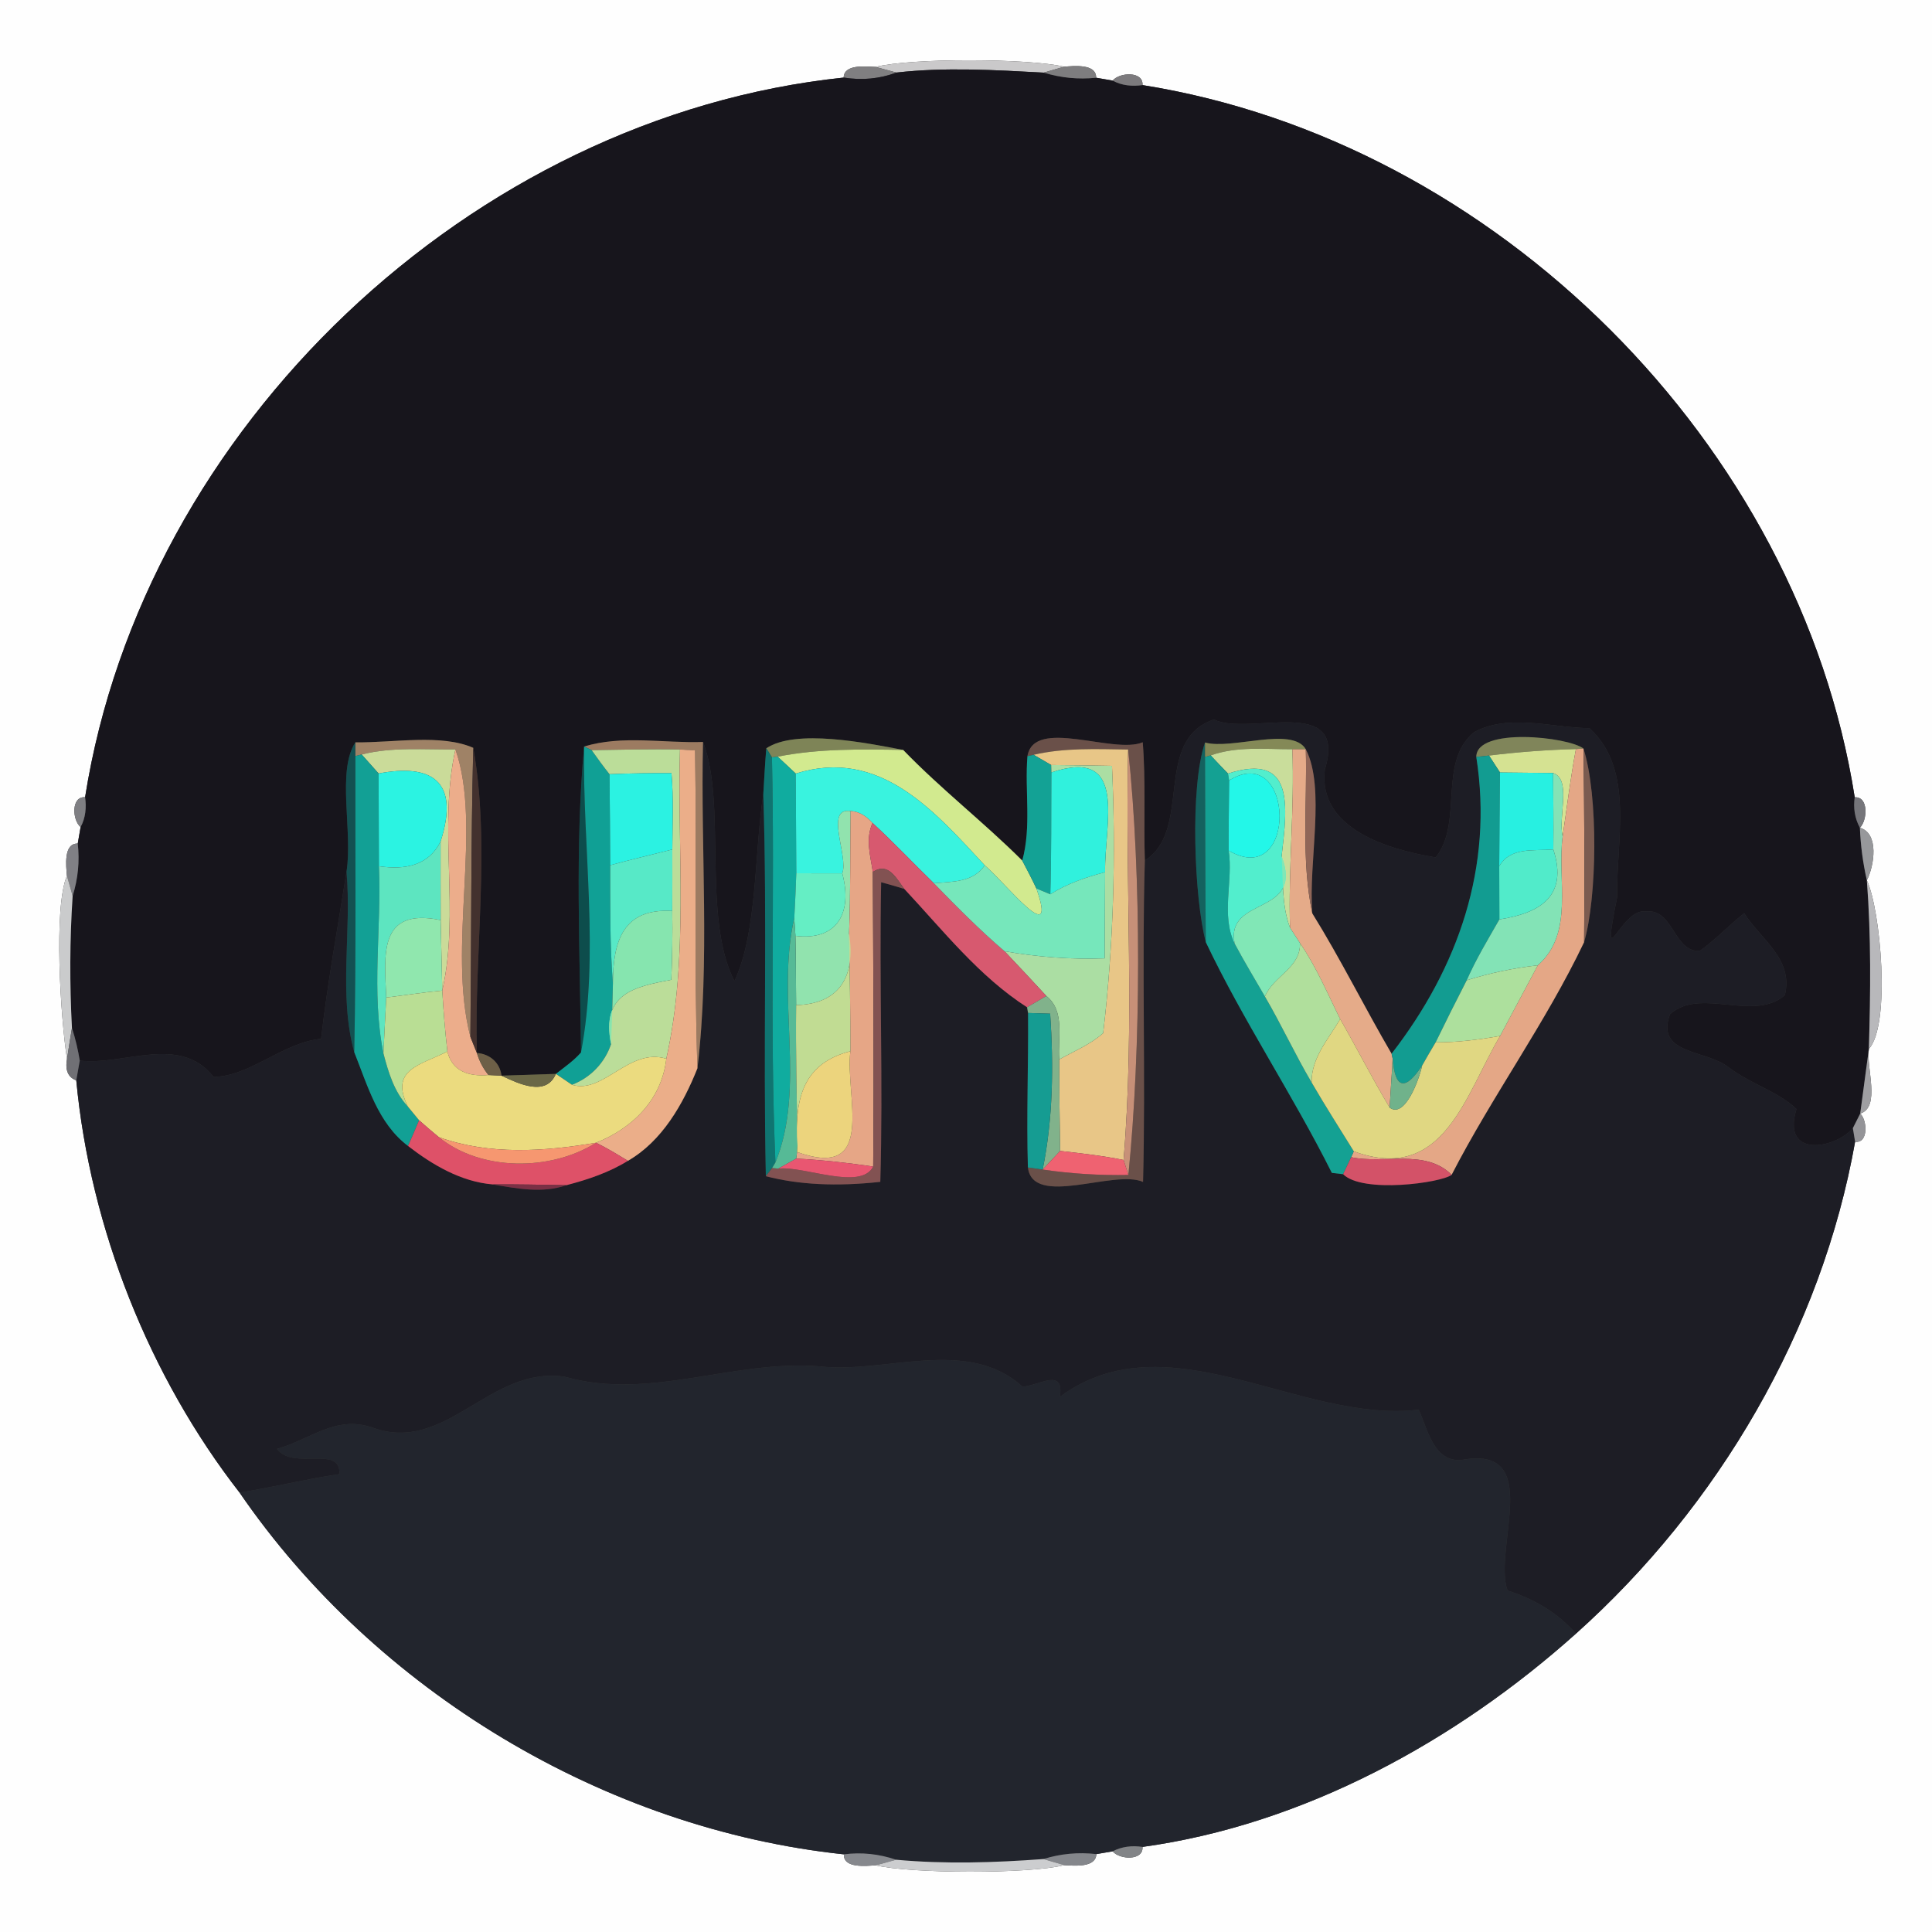<?xml version="1.0" encoding="UTF-8" ?>
<!DOCTYPE svg PUBLIC "-//W3C//DTD SVG 1.1//EN" "http://www.w3.org/Graphics/SVG/1.1/DTD/svg11.dtd">
<svg width="250pt" height="250pt" viewBox="0 0 250 250" version="1.1" xmlns="http://www.w3.org/2000/svg">
<rect x="0" y="0" width="250" height="250" fill="#333333" stroke="none"/>
<g id="#fefefeff">
<path fill="#fefefe" opacity="1.00" d=" M 0.00 0.00 L 250.00 0.00 L 250.00 250.00 L 0.00 250.00 L 0.00 0.00 M 113.29 8.66 C 112.05 8.61 109.21 8.26 109.17 10.04 C 60.96 15.08 18.58 55.33 11.01 103.16 C 9.18 103.03 9.35 106.15 10.43 107.02 C 10.34 107.55 10.15 108.63 10.06 109.16 C 8.20 109.10 8.55 112.08 8.66 113.32 C 6.91 117.43 7.84 131.74 8.67 137.04 C 8.41 138.49 8.81 139.41 9.87 139.80 C 11.67 158.95 19.36 178.19 31.00 193.14 C 48.59 218.79 78.23 236.67 109.20 239.95 C 109.11 241.79 112.08 241.45 113.31 241.37 C 117.80 242.45 133.11 242.51 137.71 241.35 C 138.97 241.42 141.80 241.72 141.87 239.92 C 142.40 239.83 143.45 239.65 143.98 239.56 C 144.84 240.64 147.97 240.82 147.84 238.99 C 168.70 236.11 188.39 225.31 203.93 211.39 C 222.36 194.90 235.72 172.14 240.05 147.74 C 241.78 147.99 241.64 144.95 240.71 144.10 C 243.38 143.24 241.47 138.24 241.83 135.73 C 244.67 132.65 243.37 117.77 241.57 113.91 C 242.53 112.03 243.19 107.84 240.67 107.11 C 241.64 106.16 241.83 103.06 240.00 103.17 C 232.83 57.43 193.53 18.29 147.84 11.01 C 147.97 9.18 144.85 9.35 143.98 10.43 C 143.45 10.34 142.37 10.15 141.84 10.06 C 141.88 8.21 138.93 8.54 137.69 8.63 C 133.20 7.55 117.91 7.48 113.29 8.66 Z" />
</g>
<g id="#cac9caff">
<path fill="#cac9ca" opacity="1.00" d=" M 113.29 8.66 C 117.91 7.48 133.20 7.55 137.69 8.63 C 137.03 8.83 135.71 9.21 135.06 9.40 C 128.72 9.06 122.32 8.67 116.00 9.39 C 115.32 9.20 113.96 8.84 113.29 8.66 Z" />
</g>
<g id="#807f81ff">
<path fill="#807f81" opacity="1.00" d=" M 109.17 10.04 C 109.21 8.26 112.05 8.61 113.29 8.66 C 113.96 8.84 115.32 9.20 116.00 9.39 C 113.83 10.20 111.55 10.42 109.17 10.04 Z" />
</g>
<g id="#17151cff">
<path fill="#17151c" opacity="1.00" d=" M 116.00 9.39 C 122.32 8.67 128.72 9.06 135.06 9.40 C 137.29 10.08 139.55 10.30 141.84 10.06 C 142.37 10.15 143.45 10.34 143.98 10.43 C 145.16 11.08 146.52 11.20 147.84 11.01 C 193.53 18.29 232.83 57.43 240.00 103.17 C 239.80 104.52 240.00 105.90 240.67 107.11 C 240.76 109.40 241.06 111.67 241.57 113.91 C 242.13 121.17 242.05 128.46 241.83 135.73 C 241.44 138.51 241.10 141.31 240.71 144.10 C 240.47 144.57 240.00 145.51 239.76 145.98 C 237.49 148.64 230.49 149.96 232.46 143.51 C 230.17 141.28 226.41 140.21 223.72 138.13 C 220.73 135.76 214.20 136.53 216.09 131.25 C 219.97 127.69 226.94 132.29 230.96 128.77 C 232.11 124.10 227.83 121.55 225.70 118.17 C 223.72 119.72 222.00 121.61 219.94 123.05 C 216.55 123.20 216.54 117.54 213.01 117.95 C 209.70 117.31 207.05 127.20 209.26 116.06 C 209.10 108.85 211.58 99.58 205.67 94.22 C 200.82 94.18 195.26 92.29 190.73 94.75 C 186.01 98.68 189.39 106.39 185.78 110.95 C 179.85 109.97 170.51 107.34 171.43 99.59 C 174.46 89.70 161.53 95.34 157.08 93.10 C 149.11 95.80 154.39 107.40 148.14 111.34 C 147.98 106.24 148.27 101.13 147.87 96.05 C 144.08 97.65 133.80 92.78 132.95 97.85 C 132.59 102.32 133.49 106.97 132.28 111.36 C 127.31 106.40 121.74 102.09 116.87 97.04 C 112.10 96.13 102.96 94.28 99.16 96.83 C 98.99 98.81 98.89 100.79 98.77 102.78 C 97.59 110.44 98.03 120.53 95.04 126.95 C 90.82 118.83 94.06 103.94 90.97 96.01 C 85.88 96.19 80.55 95.09 75.58 96.60 C 74.39 109.75 75.05 123.00 75.18 136.19 C 74.24 137.27 73.05 138.08 71.93 138.96 C 70.17 139.02 66.65 139.14 64.89 139.19 C 64.71 137.52 63.36 136.36 61.71 136.26 C 61.33 123.21 63.51 109.57 61.24 96.77 C 57.08 94.94 51.00 96.12 45.99 96.06 C 43.55 99.80 45.67 107.57 44.84 112.79 C 43.71 120.00 42.38 127.17 41.55 134.43 C 36.70 134.84 32.16 139.40 27.62 139.33 C 23.23 133.80 16.05 137.92 10.32 137.24 C 10.09 135.81 9.76 134.40 9.31 133.03 C 9.01 127.34 9.02 121.63 9.40 115.94 C 10.10 113.70 10.32 111.44 10.06 109.16 C 10.15 108.63 10.34 107.55 10.43 107.02 C 11.08 105.83 11.20 104.47 11.01 103.16 C 18.58 55.33 60.96 15.08 109.17 10.04 C 111.55 10.42 113.83 10.20 116.00 9.39 Z" />
</g>
<g id="#7e7d7fff">
<path fill="#7e7d7f" opacity="1.00" d=" M 135.06 9.40 C 135.71 9.21 137.03 8.83 137.69 8.63 C 138.93 8.54 141.88 8.21 141.84 10.06 C 139.55 10.30 137.29 10.08 135.06 9.40 Z" />
</g>
<g id="#7c7a7dff">
<path fill="#7c7a7d" opacity="1.00" d=" M 143.98 10.43 C 144.85 9.35 147.97 9.18 147.84 11.01 C 146.52 11.20 145.16 11.08 143.98 10.43 Z" />
</g>
<g id="#1d1d25ff">
<path fill="#1d1d25" opacity="1.00" d=" M 148.14 111.34 C 154.39 107.40 149.11 95.80 157.08 93.10 C 161.53 95.34 174.46 89.70 171.43 99.59 C 170.51 107.34 179.85 109.97 185.78 110.95 C 189.39 106.39 186.01 98.68 190.73 94.75 C 195.26 92.29 200.82 94.18 205.67 94.22 C 211.58 99.58 209.10 108.85 209.26 116.06 C 207.05 127.20 209.70 117.31 213.01 117.95 C 216.54 117.54 216.55 123.20 219.94 123.05 C 222.00 121.61 223.72 119.72 225.70 118.17 C 227.83 121.55 232.11 124.10 230.96 128.77 C 226.94 132.29 219.97 127.69 216.09 131.25 C 214.20 136.53 220.73 135.76 223.72 138.13 C 226.41 140.21 230.17 141.28 232.46 143.51 C 230.49 149.96 237.49 148.64 239.76 145.98 C 239.83 146.42 239.98 147.30 240.05 147.74 C 235.72 172.14 222.36 194.90 203.93 211.39 C 201.53 208.66 198.50 206.90 195.07 205.81 C 193.16 200.32 199.91 186.79 188.98 188.95 C 185.45 189.04 184.74 184.92 183.58 182.41 C 168.28 184.25 151.11 170.43 137.13 180.76 C 137.77 176.93 134.47 179.28 132.32 179.44 C 125.11 172.92 114.56 177.81 106.00 176.80 C 94.96 175.92 84.01 181.27 73.13 178.16 C 63.39 176.63 57.72 188.25 48.17 184.72 C 43.43 183.09 40.09 186.31 35.85 187.48 C 37.90 190.32 44.19 186.92 43.91 190.75 C 39.58 191.39 35.33 192.45 31.00 193.14 C 19.36 178.19 11.67 158.95 9.87 139.80 C 9.98 139.16 10.21 137.88 10.32 137.24 C 16.05 137.92 23.23 133.80 27.62 139.33 C 32.16 139.40 36.70 134.84 41.55 134.43 C 42.38 127.17 43.71 120.00 44.84 112.79 C 45.53 120.50 43.77 128.64 45.84 136.15 C 47.57 140.48 48.91 145.36 52.80 148.29 C 55.97 150.74 59.66 152.92 63.74 153.26 C 66.90 153.80 70.20 154.45 73.30 153.36 C 76.07 152.64 78.81 151.72 81.25 150.21 C 85.68 147.67 88.41 142.85 90.25 138.23 C 91.90 124.23 90.64 110.07 90.97 96.01 C 94.06 103.94 90.82 118.83 95.04 126.95 C 98.03 120.53 97.59 110.44 98.77 102.78 C 99.30 119.25 98.74 135.73 99.10 152.20 C 103.35 153.31 108.28 153.55 113.91 152.93 C 114.29 140.01 113.75 127.08 114.02 114.16 C 115.03 114.43 116.03 114.72 117.02 115.03 C 122.02 120.38 126.68 126.34 132.90 130.34 L 133.03 131.08 C 133.09 137.74 132.81 144.41 133.01 151.07 C 133.66 156.32 144.16 151.28 147.91 152.94 C 148.26 139.08 147.74 125.21 148.14 111.34 M 156.03 121.91 C 160.90 132.15 167.26 141.62 172.34 151.77 C 172.70 151.81 173.43 151.90 173.80 151.94 C 176.30 154.46 186.49 153.07 187.84 152.02 C 193.13 141.75 200.01 132.35 204.98 121.92 C 206.66 116.18 206.85 103.00 204.90 96.86 C 202.89 95.33 191.05 94.06 191.03 97.94 C 193.26 112.16 188.71 125.19 180.07 136.35 C 176.56 130.34 173.48 124.10 169.81 118.19 C 169.28 111.56 171.57 102.04 168.97 96.95 C 167.18 93.95 159.40 97.05 155.93 96.08 C 153.95 101.82 154.53 116.23 156.03 121.91 Z" />
</g>
<g id="#135152ff">
<path fill="#135152" opacity="1.00" d=" M 44.84 112.79 C 45.67 107.57 43.55 99.80 45.99 96.06 C 45.99 96.50 45.99 97.38 45.99 97.83 C 45.96 110.60 46.10 123.37 45.84 136.15 C 43.77 128.64 45.53 120.50 44.84 112.79 Z" />
</g>
<g id="#9f8266ff">
<path fill="#9f8266" opacity="1.00" d=" M 45.99 96.06 C 51.00 96.12 57.08 94.94 61.24 96.77 C 60.93 109.23 61.00 121.70 60.87 134.17 C 57.84 122.53 62.46 107.06 58.93 96.97 C 54.91 97.02 50.74 96.63 46.80 97.63 L 45.99 97.83 C 45.99 97.38 45.99 96.50 45.99 96.06 Z" />
</g>
<g id="#9c7b61ff">
<path fill="#9c7b61" opacity="1.00" d=" M 75.58 96.60 C 80.55 95.09 85.88 96.19 90.97 96.01 C 90.64 110.07 91.90 124.23 90.25 138.23 C 89.77 124.52 90.18 110.81 89.94 97.10 C 89.45 97.07 88.48 97.02 87.99 96.99 C 84.18 96.91 80.37 97.02 76.56 97.07 L 75.58 96.60 Z" />
</g>
<g id="#7e8457ff">
<path fill="#7e8457" opacity="1.00" d=" M 99.16 96.83 C 102.96 94.28 112.10 96.13 116.87 97.04 C 111.44 96.95 105.98 96.85 100.63 97.91 L 99.89 98.00 C 99.70 97.71 99.34 97.12 99.16 96.83 Z" />
</g>
<g id="#6a5049ff">
<path fill="#6a5049" opacity="1.00" d=" M 132.95 97.85 C 133.80 92.78 144.08 97.65 147.87 96.05 C 148.27 101.13 147.98 106.24 148.14 111.34 C 147.74 125.21 148.26 139.08 147.91 152.94 C 144.16 151.28 133.66 156.32 133.01 151.07 C 133.48 151.13 134.44 151.27 134.92 151.34 C 138.59 151.88 142.29 152.11 146.01 152.04 C 147.66 135.79 147.73 113.22 145.98 96.99 C 141.91 96.93 137.74 96.74 133.75 97.67 L 132.95 97.85 Z" />
</g>
<g id="#14625fff">
<path fill="#14625f" opacity="1.00" d=" M 156.03 121.91 C 154.53 116.23 153.95 101.82 155.93 96.08 C 155.93 96.55 155.93 97.49 155.93 97.95 C 155.96 105.94 155.95 113.93 156.03 121.91 Z" />
</g>
<g id="#848957ff">
<path fill="#848957" opacity="1.00" d=" M 155.93 96.08 C 159.40 97.05 167.18 93.95 168.97 96.95 C 168.54 96.95 167.67 96.95 167.23 96.95 C 163.70 96.96 160.05 96.54 156.66 97.75 L 155.93 97.95 C 155.93 97.49 155.93 96.55 155.93 96.08 Z" />
</g>
<g id="#80855aff">
<path fill="#80855a" opacity="1.00" d=" M 191.03 97.94 C 191.05 94.06 202.89 95.33 204.90 96.86 L 203.92 96.93 C 200.15 97.03 196.41 97.31 192.68 97.77 C 192.27 97.81 191.44 97.90 191.03 97.94 Z" />
</g>
<g id="#cadb99ff">
<path fill="#cadb99" opacity="1.00" d=" M 46.80 97.63 C 50.74 96.63 54.91 97.02 58.93 96.97 C 56.67 107.25 59.54 117.99 57.23 128.18 C 57.15 125.13 57.08 122.10 57.02 119.06 C 57.02 115.66 57.00 112.28 57.01 108.89 C 59.58 100.91 55.67 98.81 48.99 100.09 C 48.26 99.27 47.53 98.44 46.80 97.63 Z" />
</g>
<g id="#ecad8bff">
<path fill="#ecad8b" opacity="1.00" d=" M 58.93 96.97 C 62.46 107.06 57.84 122.53 60.87 134.17 C 61.08 134.69 61.50 135.74 61.71 136.26 C 62.03 137.31 62.52 138.26 63.21 139.11 C 60.73 139.32 58.53 138.69 57.89 136.06 C 57.59 133.44 57.38 130.80 57.23 128.18 C 59.54 117.99 56.67 107.25 58.93 96.97 Z" />
</g>
<g id="#43312eff">
<path fill="#43312e" opacity="1.00" d=" M 61.24 96.77 C 63.51 109.57 61.33 123.21 61.71 136.26 C 61.50 135.74 61.08 134.69 60.87 134.17 C 61.00 121.70 60.93 109.23 61.24 96.77 Z" />
</g>
<g id="#0d4d4cff">
<path fill="#0d4d4c" opacity="1.00" d=" M 75.18 136.19 C 75.05 123.00 74.39 109.75 75.58 96.60 C 75.37 109.65 77.60 123.46 75.18 136.19 Z" />
</g>
<g id="#10a095ff">
<path fill="#10a095" opacity="1.00" d=" M 75.58 96.60 L 76.56 97.07 C 77.30 98.12 78.07 99.17 78.87 100.18 C 78.91 104.11 78.95 108.03 78.96 111.96 C 78.97 117.06 78.90 122.19 79.31 127.28 C 79.25 129.89 79.18 132.50 79.07 135.11 C 78.26 137.53 76.40 139.46 74.01 140.37 C 73.49 140.01 72.45 139.31 71.93 138.96 C 73.05 138.08 74.24 137.27 75.18 136.19 C 77.60 123.46 75.37 109.65 75.58 96.60 Z" />
</g>
<g id="#bbdd99ff">
<path fill="#bbdd99" opacity="1.00" d=" M 76.56 97.07 C 80.37 97.02 84.18 96.91 87.99 96.99 C 87.63 110.29 89.15 123.91 86.22 137.00 C 81.41 135.51 78.05 141.64 74.01 140.37 C 76.40 139.46 78.26 137.53 79.07 135.11 C 77.75 128.53 82.12 127.69 86.87 126.78 C 86.98 123.80 87.05 120.86 86.99 117.88 C 87.00 115.23 87.01 112.57 87.00 109.92 C 87.01 106.62 87.17 103.33 86.89 100.05 C 84.21 100.03 81.54 100.07 78.87 100.18 C 78.07 99.17 77.30 98.12 76.56 97.07 Z" />
</g>
<g id="#ebae89ff">
<path fill="#ebae89" opacity="1.00" d=" M 87.99 96.99 C 88.48 97.02 89.45 97.07 89.94 97.10 C 90.18 110.81 89.77 124.52 90.25 138.23 C 88.41 142.85 85.68 147.67 81.25 150.21 C 79.90 149.39 78.55 148.56 77.13 147.87 C 81.85 145.99 85.62 142.29 86.22 137.00 C 89.15 123.91 87.63 110.29 87.99 96.99 Z" />
</g>
<g id="#0f7571ff">
<path fill="#0f7571" opacity="1.00" d=" M 99.16 96.83 C 99.34 97.12 99.70 97.71 99.89 98.00 C 100.28 115.47 99.59 132.95 100.34 150.42 L 99.91 151.14 C 99.71 151.41 99.31 151.94 99.10 152.20 C 98.74 135.73 99.30 119.25 98.77 102.78 C 98.89 100.79 98.99 98.81 99.16 96.83 Z" />
</g>
<g id="#d2ea8fff">
<path fill="#d2ea8f" opacity="1.00" d=" M 100.63 97.91 C 105.98 96.85 111.44 96.95 116.87 97.04 C 121.74 102.09 127.31 106.40 132.28 111.36 C 132.91 112.55 133.54 113.75 134.11 114.97 C 136.92 123.00 130.26 114.40 127.42 111.97 C 120.89 104.94 113.84 96.69 102.97 100.10 C 102.19 99.37 101.41 98.64 100.63 97.91 Z" />
</g>
<g id="#e8c687ff">
<path fill="#e8c687" opacity="1.00" d=" M 133.75 97.67 C 137.74 96.74 141.91 96.93 145.98 96.99 C 145.58 114.67 146.87 132.47 145.39 150.10 C 142.67 149.55 139.92 149.24 137.18 148.93 C 137.11 144.98 137.07 141.03 137.06 137.09 C 138.99 136.02 141.08 135.16 142.75 133.69 C 144.10 122.22 144.41 110.63 143.89 99.10 C 141.26 99.05 138.64 99.01 136.02 98.99 C 135.45 98.66 134.32 98.00 133.75 97.67 Z" />
</g>
<g id="#c79078ff">
<path fill="#c79078" opacity="1.00" d=" M 145.98 96.99 C 147.73 113.22 147.66 135.79 146.01 152.04 C 145.85 151.55 145.54 150.58 145.39 150.10 C 146.87 132.47 145.58 114.67 145.98 96.99 Z" />
</g>
<g id="#c9dd9bff">
<path fill="#c9dd9b" opacity="1.00" d=" M 156.66 97.75 C 160.05 96.54 163.70 96.96 167.23 96.95 C 167.53 104.65 166.69 112.35 166.93 120.05 C 165.82 117.14 166.06 113.87 165.84 110.80 C 166.57 104.37 167.59 97.30 158.90 100.10 C 158.14 99.32 157.40 98.54 156.66 97.75 Z" />
</g>
<g id="#e5ab89ff">
<path fill="#e5ab89" opacity="1.00" d=" M 167.23 96.95 C 167.67 96.95 168.54 96.95 168.97 96.95 C 169.17 104.01 168.34 111.22 169.81 118.19 C 173.48 124.10 176.56 130.34 180.07 136.35 L 180.21 136.99 C 180.10 139.10 179.93 141.21 179.82 143.32 C 177.57 139.57 175.60 135.66 173.42 131.87 C 171.77 128.55 170.33 125.10 168.22 122.04 C 167.90 121.54 167.26 120.55 166.93 120.05 C 166.69 112.35 167.53 104.65 167.23 96.95 Z" />
</g>
<g id="#906658ff">
<path fill="#906658" opacity="1.00" d=" M 168.97 96.95 C 171.57 102.04 169.28 111.56 169.81 118.19 C 168.34 111.22 169.17 104.01 168.97 96.95 Z" />
</g>
<g id="#d5e292ff">
<path fill="#d5e292" opacity="1.00" d=" M 192.68 97.77 C 196.41 97.31 200.15 97.03 203.92 96.93 C 203.23 100.67 202.75 104.44 202.21 108.21 C 201.58 105.76 203.41 100.84 200.97 100.03 C 199.25 100.01 195.82 99.98 194.10 99.96 C 193.75 99.41 193.04 98.31 192.68 97.77 Z" />
</g>
<g id="#e4a786ff">
<path fill="#e4a786" opacity="1.00" d=" M 203.92 96.93 L 204.90 96.86 C 205.01 105.21 205.07 113.57 204.98 121.92 C 200.01 132.35 193.13 141.75 187.84 152.02 C 184.46 148.62 179.03 150.66 174.84 149.74 L 175.18 148.98 C 186.82 153.25 189.58 141.69 194.11 134.05 C 195.73 131.00 197.36 127.96 198.99 124.91 C 203.77 120.74 201.45 113.86 202.21 108.21 C 202.75 104.44 203.23 100.67 203.92 96.93 Z" />
</g>
<g id="#7b5b50ff">
<path fill="#7b5b50" opacity="1.00" d=" M 204.90 96.86 C 206.85 103.00 206.66 116.18 204.98 121.92 C 205.07 113.57 205.01 105.21 204.90 96.86 Z" />
</g>
<g id="#12a095ff">
<path fill="#12a095" opacity="1.00" d=" M 45.99 97.83 L 46.80 97.63 C 47.53 98.44 48.26 99.27 48.99 100.09 C 49.00 104.09 49.02 108.08 49.03 112.09 C 49.39 120.11 48.01 128.36 49.61 136.29 C 50.25 138.74 51.00 141.28 52.77 143.18 C 53.13 143.63 53.86 144.52 54.23 144.96 C 53.77 146.07 53.29 147.18 52.80 148.29 C 48.91 145.36 47.57 140.48 45.84 136.15 C 46.10 123.37 45.96 110.60 45.99 97.83 Z" />
</g>
<g id="#10ac9fff">
<path fill="#10ac9f" opacity="1.00" d=" M 99.89 98.00 L 100.63 97.91 C 101.41 98.64 102.19 99.37 102.97 100.10 C 103.00 104.40 103.02 108.70 103.04 113.00 C 102.97 114.94 102.89 116.87 102.78 118.80 C 100.39 129.11 104.33 140.67 100.34 150.42 C 99.59 132.95 100.28 115.47 99.89 98.00 Z" />
</g>
<g id="#13a295ff">
<path fill="#13a295" opacity="1.00" d=" M 132.95 97.85 L 133.75 97.67 C 134.32 98.00 135.45 98.66 136.02 98.99 L 136.05 99.95 C 136.01 105.21 136.07 110.47 135.91 115.72 C 135.46 115.53 134.56 115.16 134.11 114.97 C 133.54 113.75 132.91 112.55 132.28 111.36 C 133.49 106.97 132.59 102.32 132.95 97.85 Z" />
</g>
<g id="#14a193ff">
<path fill="#14a193" opacity="1.00" d=" M 155.93 97.95 L 156.66 97.75 C 157.40 98.54 158.14 99.32 158.90 100.10 L 159.05 100.98 C 159.02 104.00 158.98 107.04 158.99 110.07 C 159.59 113.96 157.96 118.42 159.76 122.10 C 161.00 124.42 162.36 126.67 163.68 128.95 C 165.81 132.59 167.58 136.44 169.72 140.07 C 171.47 143.09 173.35 146.02 175.18 148.98 L 174.84 149.74 C 174.58 150.29 174.06 151.39 173.80 151.94 C 173.43 151.90 172.70 151.81 172.34 151.77 C 167.26 141.62 160.90 132.15 156.03 121.91 C 155.95 113.93 155.96 105.94 155.93 97.95 Z" />
</g>
<g id="#129c91ff">
<path fill="#129c91" opacity="1.00" d=" M 191.03 97.94 C 191.44 97.90 192.27 97.81 192.68 97.77 C 193.04 98.31 193.75 99.41 194.10 99.96 C 194.06 104.00 194.02 108.04 194.00 112.09 C 194.00 113.81 194.01 117.25 194.02 118.97 C 192.54 121.56 190.99 124.12 189.79 126.85 C 188.42 129.51 187.08 132.19 185.77 134.88 C 185.17 135.87 184.59 136.88 184.02 137.89 C 181.88 141.13 180.52 141.02 180.21 136.99 L 180.07 136.35 C 188.71 125.19 193.26 112.16 191.03 97.94 Z" />
</g>
<g id="#abdea3ff">
<path fill="#abdea3" opacity="1.00" d=" M 136.02 98.99 C 138.64 99.01 141.26 99.05 143.89 99.10 C 144.41 110.63 144.10 122.22 142.75 133.69 C 141.08 135.16 138.99 136.02 137.06 137.09 C 136.84 134.26 137.86 130.86 135.40 128.88 C 133.61 126.93 131.80 125.01 129.99 123.09 C 134.26 123.84 138.60 124.17 142.94 124.01 C 142.95 121.22 142.98 115.65 143.00 112.86 C 142.88 106.60 146.09 96.60 136.05 99.95 L 136.02 98.99 Z" />
</g>
<g id="#2bf3e2ff">
<path fill="#2bf3e2" opacity="1.00" d=" M 48.99 100.09 C 55.67 98.81 59.58 100.91 57.01 108.89 C 55.46 112.01 52.44 112.59 49.03 112.09 C 49.02 108.08 49.00 104.09 48.99 100.09 Z" />
</g>
<g id="#2bf2e2ff">
<path fill="#2bf2e2" opacity="1.00" d=" M 78.87 100.18 C 81.54 100.07 84.21 100.03 86.89 100.05 C 87.17 103.33 87.01 106.62 87.00 109.92 C 84.32 110.60 81.63 111.23 78.96 111.96 C 78.95 108.03 78.91 104.11 78.87 100.18 Z" />
</g>
<g id="#39f3dfff">
<path fill="#39f3df" opacity="1.00" d=" M 102.97 100.10 C 113.84 96.69 120.89 104.94 127.42 111.97 C 125.94 114.20 123.21 114.08 120.84 114.29 C 118.18 111.71 115.64 109.00 112.91 106.49 C 112.15 105.67 111.23 105.00 110.07 104.95 C 106.64 104.43 109.83 110.86 108.99 113.01 C 107.00 113.00 105.02 113.00 103.04 113.00 C 103.02 108.70 103.00 104.40 102.97 100.10 Z" />
</g>
<g id="#30f1ddff">
<path fill="#30f1dd" opacity="1.00" d=" M 136.05 99.95 C 146.09 96.60 142.88 106.60 143.00 112.86 C 140.52 113.51 138.08 114.34 135.91 115.72 C 136.07 110.47 136.01 105.21 136.05 99.95 Z" />
</g>
<g id="#52eecdff">
<path fill="#52eecd" opacity="1.00" d=" M 158.90 100.10 C 167.59 97.30 166.57 104.37 165.84 110.80 C 168.82 118.62 158.52 115.85 159.76 122.10 C 157.96 118.42 159.59 113.96 158.99 110.07 C 167.97 115.28 167.56 95.78 159.05 100.98 L 158.90 100.10 Z" />
</g>
<g id="#27f0e1ff">
<path fill="#27f0e1" opacity="1.00" d=" M 194.10 99.96 C 195.82 99.98 199.25 100.01 200.97 100.03 C 200.98 103.32 201.05 106.62 201.00 109.92 C 198.42 110.13 195.45 109.58 194.00 112.09 C 194.02 108.04 194.06 104.00 194.10 99.96 Z" />
</g>
<g id="#83e3b6ff">
<path fill="#83e3b6" opacity="1.00" d=" M 200.97 100.03 C 203.41 100.84 201.58 105.76 202.21 108.21 C 201.45 113.86 203.77 120.74 198.99 124.91 C 195.87 125.26 192.78 125.91 189.79 126.85 C 190.99 124.12 192.54 121.56 194.02 118.97 C 199.14 118.18 202.98 116.06 201.00 109.92 C 201.05 106.62 200.98 103.32 200.97 100.03 Z" />
</g>
<g id="#23f7e8ff">
<path fill="#23f7e8" opacity="1.00" d=" M 159.05 100.98 C 167.56 95.78 167.97 115.28 158.99 110.07 C 158.98 107.04 159.02 104.00 159.05 100.98 Z" />
</g>
<g id="#7f7f83ff">
<path fill="#7f7f83" opacity="1.00" d=" M 10.43 107.02 C 9.35 106.15 9.18 103.03 11.01 103.16 C 11.20 104.47 11.08 105.83 10.43 107.02 Z" />
</g>
<g id="#75757aff">
<path fill="#75757a" opacity="1.00" d=" M 240.00 103.17 C 241.83 103.06 241.64 106.16 240.67 107.11 C 240.00 105.90 239.80 104.52 240.00 103.17 Z" />
</g>
<g id="#91e3aeff">
<path fill="#91e3ae" opacity="1.00" d=" M 108.99 113.01 C 109.83 110.86 106.64 104.43 110.07 104.95 C 110.00 110.23 110.07 115.52 109.87 120.79 C 110.78 126.57 108.44 129.93 103.02 130.06 C 102.98 127.06 103.00 124.09 102.93 121.10 C 108.30 121.76 110.36 118.16 108.99 113.01 Z" />
</g>
<g id="#e6a686ff">
<path fill="#e6a686" opacity="1.00" d=" M 110.07 104.95 C 111.23 105.00 112.15 105.67 112.91 106.49 C 111.96 108.54 112.63 110.72 112.94 112.83 C 113.00 125.53 113.10 138.24 112.99 150.95 C 109.69 150.46 106.37 150.10 103.03 149.92 L 103.14 149.07 C 113.58 152.80 109.31 141.79 110.04 136.03 C 110.05 130.94 109.95 125.87 109.87 120.79 C 110.07 115.52 110.00 110.23 110.07 104.95 Z" />
</g>
<g id="#d7596fff">
<path fill="#d7596f" opacity="1.00" d=" M 112.94 112.83 C 112.63 110.72 111.96 108.54 112.91 106.49 C 115.64 109.00 118.18 111.71 120.84 114.29 C 123.79 117.32 126.77 120.34 129.99 123.09 C 131.80 125.01 133.61 126.93 135.40 128.88 C 134.78 129.25 133.53 129.98 132.90 130.34 C 126.68 126.34 122.02 120.38 117.02 115.03 C 115.95 113.63 114.96 111.52 112.94 112.83 Z" />
</g>
<g id="#97989bff">
<path fill="#97989b" opacity="1.00" d=" M 240.67 107.11 C 243.19 107.84 242.53 112.03 241.57 113.91 C 241.06 111.67 240.76 109.40 240.67 107.11 Z" />
</g>
<g id="#808085ff">
<path fill="#808085" opacity="1.00" d=" M 8.66 113.32 C 8.55 112.08 8.20 109.10 10.06 109.16 C 10.32 111.44 10.10 113.70 9.40 115.94 C 9.21 115.29 8.84 113.98 8.66 113.32 Z" />
</g>
<g id="#5de5c0ff">
<path fill="#5de5c0" opacity="1.00" d=" M 49.03 112.09 C 52.44 112.59 55.46 112.01 57.01 108.89 C 57.00 112.28 57.02 115.66 57.02 119.06 C 48.90 117.39 49.76 123.62 49.98 129.08 C 49.89 130.88 49.70 134.49 49.61 136.29 C 48.01 128.36 49.39 120.11 49.03 112.09 Z" />
</g>
<g id="#57e9c7ff">
<path fill="#57e9c7" opacity="1.00" d=" M 78.96 111.96 C 81.63 111.23 84.32 110.60 87.00 109.92 C 87.01 112.57 87.00 115.23 86.99 117.88 C 80.68 117.50 79.31 121.71 79.31 127.28 C 78.90 122.19 78.97 117.06 78.96 111.96 Z" />
</g>
<g id="#51ebcaff">
<path fill="#51ebca" opacity="1.00" d=" M 194.00 112.09 C 195.45 109.58 198.42 110.13 201.00 109.92 C 202.98 116.06 199.14 118.18 194.02 118.97 C 194.01 117.25 194.00 113.81 194.00 112.09 Z" />
</g>
<g id="#81e7b6ff">
<path fill="#81e7b6" opacity="1.00" d=" M 159.76 122.10 C 158.52 115.85 168.82 118.62 165.84 110.80 C 166.06 113.87 165.82 117.14 166.93 120.05 C 167.26 120.55 167.90 121.54 168.22 122.04 C 168.31 125.26 164.78 126.28 163.68 128.95 C 162.36 126.67 161.00 124.42 159.76 122.10 Z" />
</g>
<g id="#825252ff">
<path fill="#825252" opacity="1.00" d=" M 112.94 112.83 C 114.96 111.52 115.95 113.63 117.02 115.03 C 116.03 114.72 115.03 114.43 114.02 114.16 C 113.75 127.08 114.29 140.01 113.91 152.93 C 108.28 153.55 103.35 153.31 99.10 152.20 C 99.31 151.94 99.71 151.41 99.91 151.14 L 100.71 151.22 C 103.99 150.83 111.38 154.12 112.99 150.95 C 113.10 138.24 113.00 125.53 112.94 112.83 Z" />
</g>
<g id="#76e7bbff">
<path fill="#76e7bb" opacity="1.00" d=" M 127.42 111.97 C 130.26 114.40 136.92 123.00 134.11 114.97 C 134.56 115.16 135.46 115.53 135.91 115.72 C 138.08 114.34 140.52 113.51 143.00 112.86 C 142.98 115.65 142.95 121.22 142.94 124.01 C 138.60 124.17 134.26 123.84 129.99 123.09 C 126.77 120.34 123.79 117.32 120.84 114.29 C 123.21 114.08 125.94 114.20 127.42 111.97 Z" />
</g>
<g id="#cacbccff">
<path fill="#cacbcc" opacity="1.00" d=" M 8.67 137.04 C 7.84 131.74 6.91 117.43 8.66 113.32 C 8.84 113.98 9.21 115.29 9.40 115.94 C 9.02 121.63 9.01 127.34 9.31 133.03 C 9.09 134.36 8.87 135.70 8.67 137.04 Z" />
</g>
<g id="#65eec4ff">
<path fill="#65eec4" opacity="1.00" d=" M 103.04 113.00 C 105.02 113.00 107.00 113.00 108.99 113.01 C 110.36 118.16 108.30 121.76 102.93 121.10 C 102.89 120.52 102.82 119.38 102.78 118.80 C 102.89 116.87 102.97 114.94 103.04 113.00 Z" />
</g>
<g id="#b8b8bbff">
<path fill="#b8b8bb" opacity="1.00" d=" M 241.57 113.91 C 243.37 117.77 244.67 132.65 241.83 135.73 C 242.05 128.46 242.13 121.17 241.57 113.91 Z" />
</g>
<g id="#86e5afff">
<path fill="#86e5af" opacity="1.00" d=" M 79.31 127.28 C 79.31 121.71 80.68 117.50 86.99 117.88 C 87.05 120.86 86.98 123.80 86.87 126.78 C 82.12 127.69 77.75 128.53 79.07 135.11 C 79.18 132.50 79.25 129.89 79.31 127.28 Z" />
</g>
<g id="#90e7aeff">
<path fill="#90e7ae" opacity="1.00" d=" M 49.98 129.08 C 49.76 123.62 48.90 117.39 57.02 119.06 C 57.08 122.10 57.15 125.13 57.23 128.18 C 54.80 128.40 52.40 128.79 49.98 129.08 Z" />
</g>
<g id="#56ba96ff">
<path fill="#56ba96" opacity="1.00" d=" M 100.34 150.42 C 104.33 140.67 100.39 129.11 102.78 118.80 C 102.82 119.38 102.89 120.52 102.93 121.10 C 103.00 124.09 102.98 127.06 103.02 130.06 C 102.95 136.10 103.10 142.15 103.20 148.19 L 103.14 149.07 L 103.03 149.92 C 102.45 150.24 101.29 150.89 100.71 151.22 L 99.91 151.14 L 100.34 150.42 Z" />
</g>
<g id="#c1dc93ff">
<path fill="#c1dc93" opacity="1.00" d=" M 103.02 130.06 C 108.44 129.93 110.78 126.57 109.87 120.79 C 109.95 125.87 110.05 130.94 110.04 136.03 C 104.06 137.56 102.75 141.98 103.20 148.19 C 103.10 142.15 102.95 136.10 103.02 130.06 Z" />
</g>
<g id="#b0df9cff">
<path fill="#b0df9c" opacity="1.00" d=" M 168.22 122.04 C 170.33 125.10 171.77 128.55 173.42 131.87 C 171.89 134.47 169.69 136.86 169.72 140.07 C 167.58 136.44 165.81 132.59 163.68 128.95 C 164.78 126.28 168.31 125.26 168.22 122.04 Z" />
</g>
<g id="#ade09dff">
<path fill="#ade09d" opacity="1.00" d=" M 189.79 126.85 C 192.78 125.91 195.87 125.26 198.99 124.91 C 197.36 127.96 195.73 131.00 194.11 134.05 C 191.36 134.54 188.57 134.89 185.77 134.88 C 187.08 132.19 188.42 129.51 189.79 126.85 Z" />
</g>
<g id="#b9de94ff">
<path fill="#b9de94" opacity="1.00" d=" M 49.98 129.08 C 52.40 128.79 54.80 128.40 57.23 128.18 C 57.38 130.80 57.59 133.44 57.89 136.06 C 54.44 137.83 50.37 138.33 52.77 143.18 C 51.00 141.28 50.25 138.74 49.61 136.29 C 49.70 134.49 49.89 130.88 49.98 129.08 Z" />
</g>
<g id="#81b28bff">
<path fill="#81b28b" opacity="1.00" d=" M 135.40 128.88 C 137.86 130.86 136.84 134.26 137.06 137.09 C 137.07 141.03 137.11 144.98 137.18 148.93 C 136.43 149.74 135.68 150.54 134.92 151.34 C 136.27 144.72 136.34 137.88 135.89 131.17 C 135.18 131.15 133.75 131.11 133.03 131.08 L 132.90 130.34 C 133.53 129.98 134.78 129.25 135.40 128.88 Z" />
</g>
<g id="#159c92ff">
<path fill="#159c92" opacity="1.00" d=" M 133.03 131.08 C 133.75 131.11 135.18 131.15 135.89 131.17 C 136.34 137.88 136.27 144.72 134.92 151.34 C 134.44 151.27 133.48 151.13 133.01 151.07 C 132.81 144.41 133.09 137.74 133.03 131.08 Z" />
</g>
<g id="#e0d782ff">
<path fill="#e0d782" opacity="1.00" d=" M 173.42 131.87 C 175.60 135.66 177.57 139.57 179.82 143.32 C 181.74 144.77 183.60 139.84 184.02 137.89 C 184.59 136.88 185.17 135.87 185.77 134.88 C 188.57 134.89 191.36 134.54 194.11 134.05 C 189.58 141.69 186.82 153.25 175.18 148.98 C 173.35 146.02 171.47 143.09 169.72 140.07 C 169.69 136.86 171.89 134.47 173.42 131.87 Z" />
</g>
<g id="#707075ff">
<path fill="#707075" opacity="1.00" d=" M 9.31 133.03 C 9.76 134.40 10.09 135.81 10.32 137.24 C 10.21 137.88 9.98 139.16 9.87 139.80 C 8.81 139.41 8.41 138.49 8.67 137.04 C 8.87 135.70 9.09 134.36 9.31 133.03 Z" />
</g>
<g id="#ebdb7fff">
<path fill="#ebdb7f" opacity="1.00" d=" M 52.77 143.18 C 50.37 138.33 54.44 137.83 57.89 136.06 C 58.53 138.69 60.73 139.32 63.21 139.11 C 63.63 139.13 64.47 139.17 64.89 139.19 C 67.13 140.24 70.66 141.95 71.93 138.96 C 72.45 139.31 73.49 140.01 74.01 140.37 C 78.05 141.64 81.41 135.51 86.22 137.00 C 85.62 142.29 81.85 145.99 77.13 147.87 C 70.36 149.01 63.35 149.49 56.79 147.15 C 55.92 146.44 55.07 145.70 54.23 144.96 C 53.86 144.52 53.13 143.63 52.77 143.18 Z" />
</g>
<g id="#6d5f47ff">
<path fill="#6d5f47" opacity="1.00" d=" M 61.71 136.26 C 63.36 136.36 64.71 137.52 64.89 139.19 C 64.47 139.17 63.63 139.13 63.21 139.11 C 62.52 138.26 62.03 137.31 61.71 136.26 Z" />
</g>
<g id="#ecd47dff">
<path fill="#ecd47d" opacity="1.00" d=" M 103.20 148.19 C 102.75 141.98 104.06 137.56 110.04 136.03 C 109.31 141.79 113.58 152.80 103.14 149.07 L 103.20 148.19 Z" />
</g>
<g id="#9f9fa2ff">
<path fill="#9f9fa2" opacity="1.00" d=" M 240.71 144.10 C 241.10 141.31 241.44 138.51 241.83 135.73 C 241.47 138.24 243.38 143.24 240.71 144.10 Z" />
</g>
<g id="#70b28bff">
<path fill="#70b28b" opacity="1.00" d=" M 180.21 136.99 C 180.52 141.02 181.88 141.13 184.02 137.89 C 183.60 139.84 181.74 144.77 179.82 143.32 C 179.93 141.21 180.10 139.10 180.21 136.99 Z" />
</g>
<g id="#6a6746ff">
<path fill="#6a6746" opacity="1.00" d=" M 64.89 139.19 C 66.65 139.14 70.17 139.02 71.93 138.96 C 70.66 141.95 67.13 140.24 64.89 139.19 Z" />
</g>
<g id="#949498ff">
<path fill="#949498" opacity="1.00" d=" M 239.76 145.98 C 240.00 145.51 240.47 144.57 240.71 144.10 C 241.64 144.95 241.78 147.99 240.05 147.74 C 239.98 147.30 239.83 146.42 239.76 145.98 Z" />
</g>
<g id="#de5168ff">
<path fill="#de5168" opacity="1.00" d=" M 54.23 144.96 C 55.07 145.70 55.92 146.44 56.79 147.15 C 62.23 151.58 71.26 151.57 77.13 147.87 C 78.55 148.56 79.90 149.39 81.25 150.21 C 78.81 151.72 76.07 152.64 73.30 153.36 C 70.11 153.31 66.93 153.24 63.74 153.26 C 59.66 152.92 55.97 150.74 52.80 148.29 C 53.29 147.18 53.77 146.07 54.23 144.96 Z" />
</g>
<g id="#f69770ff">
<path fill="#f69770" opacity="1.00" d=" M 56.79 147.15 C 63.35 149.49 70.36 149.01 77.13 147.87 C 71.26 151.57 62.23 151.58 56.79 147.15 Z" />
</g>
<g id="#ef6271ff">
<path fill="#ef6271" opacity="1.00" d=" M 137.18 148.93 C 139.92 149.24 142.67 149.55 145.39 150.10 C 145.54 150.58 145.85 151.55 146.01 152.04 C 142.29 152.11 138.59 151.88 134.92 151.34 C 135.68 150.54 136.43 149.74 137.18 148.93 Z" />
</g>
<g id="#e95671ff">
<path fill="#e95671" opacity="1.00" d=" M 100.71 151.22 C 101.29 150.89 102.45 150.24 103.03 149.92 C 106.37 150.10 109.69 150.46 112.99 150.95 C 111.38 154.12 103.99 150.83 100.71 151.22 Z" />
</g>
<g id="#d35268ff">
<path fill="#d35268" opacity="1.00" d=" M 173.80 151.94 C 174.06 151.39 174.58 150.29 174.84 149.74 C 179.03 150.66 184.46 148.62 187.84 152.02 C 186.49 153.07 176.30 154.46 173.80 151.94 Z" />
</g>
<g id="#7a3045ff">
<path fill="#7a3045" opacity="1.00" d=" M 63.74 153.26 C 66.93 153.24 70.11 153.31 73.30 153.36 C 70.20 154.45 66.90 153.80 63.74 153.26 Z" />
</g>
<g id="#22252dff">
<path fill="#22252d" opacity="1.00" d=" M 73.13 178.16 C 84.01 181.27 94.96 175.92 106.00 176.80 C 114.56 177.81 125.11 172.92 132.32 179.44 C 134.47 179.28 137.77 176.93 137.13 180.76 C 151.11 170.43 168.28 184.25 183.58 182.41 C 184.74 184.92 185.45 189.04 188.98 188.95 C 199.91 186.79 193.16 200.32 195.07 205.81 C 198.50 206.90 201.53 208.66 203.93 211.39 C 188.39 225.31 168.70 236.11 147.84 238.99 C 146.52 238.79 145.17 238.93 143.98 239.56 C 143.45 239.65 142.40 239.83 141.87 239.92 C 139.50 239.65 137.22 239.87 135.02 240.56 C 128.68 241.03 122.30 241.23 115.96 240.65 C 113.73 239.89 111.47 239.66 109.20 239.95 C 78.23 236.67 48.59 218.79 31.00 193.14 C 35.33 192.45 39.58 191.39 43.91 190.75 C 44.19 186.92 37.90 190.32 35.85 187.48 C 40.09 186.31 43.43 183.09 48.17 184.72 C 57.72 188.25 63.39 176.63 73.13 178.16 Z" />
</g>
<g id="#828487ff">
<path fill="#828487" opacity="1.00" d=" M 143.98 239.56 C 145.17 238.93 146.52 238.79 147.84 238.99 C 147.97 240.82 144.84 240.64 143.98 239.56 Z" />
</g>
<g id="#86888dff">
<path fill="#86888d" opacity="1.00" d=" M 109.20 239.95 C 111.47 239.66 113.73 239.89 115.96 240.65 C 115.30 240.83 113.97 241.19 113.31 241.37 C 112.08 241.45 109.11 241.79 109.20 239.95 Z" />
</g>
<g id="#84868bff">
<path fill="#84868b" opacity="1.00" d=" M 135.02 240.56 C 137.22 239.87 139.50 239.65 141.87 239.92 C 141.80 241.72 138.97 241.42 137.71 241.35 C 137.03 241.15 135.69 240.76 135.02 240.56 Z" />
</g>
<g id="#cccdcfff">
<path fill="#cccdcf" opacity="1.00" d=" M 113.31 241.37 C 113.97 241.19 115.30 240.83 115.96 240.65 C 122.30 241.23 128.68 241.03 135.02 240.56 C 135.69 240.76 137.03 241.15 137.71 241.35 C 133.11 242.51 117.80 242.45 113.31 241.37 Z" />
</g>
</svg>
